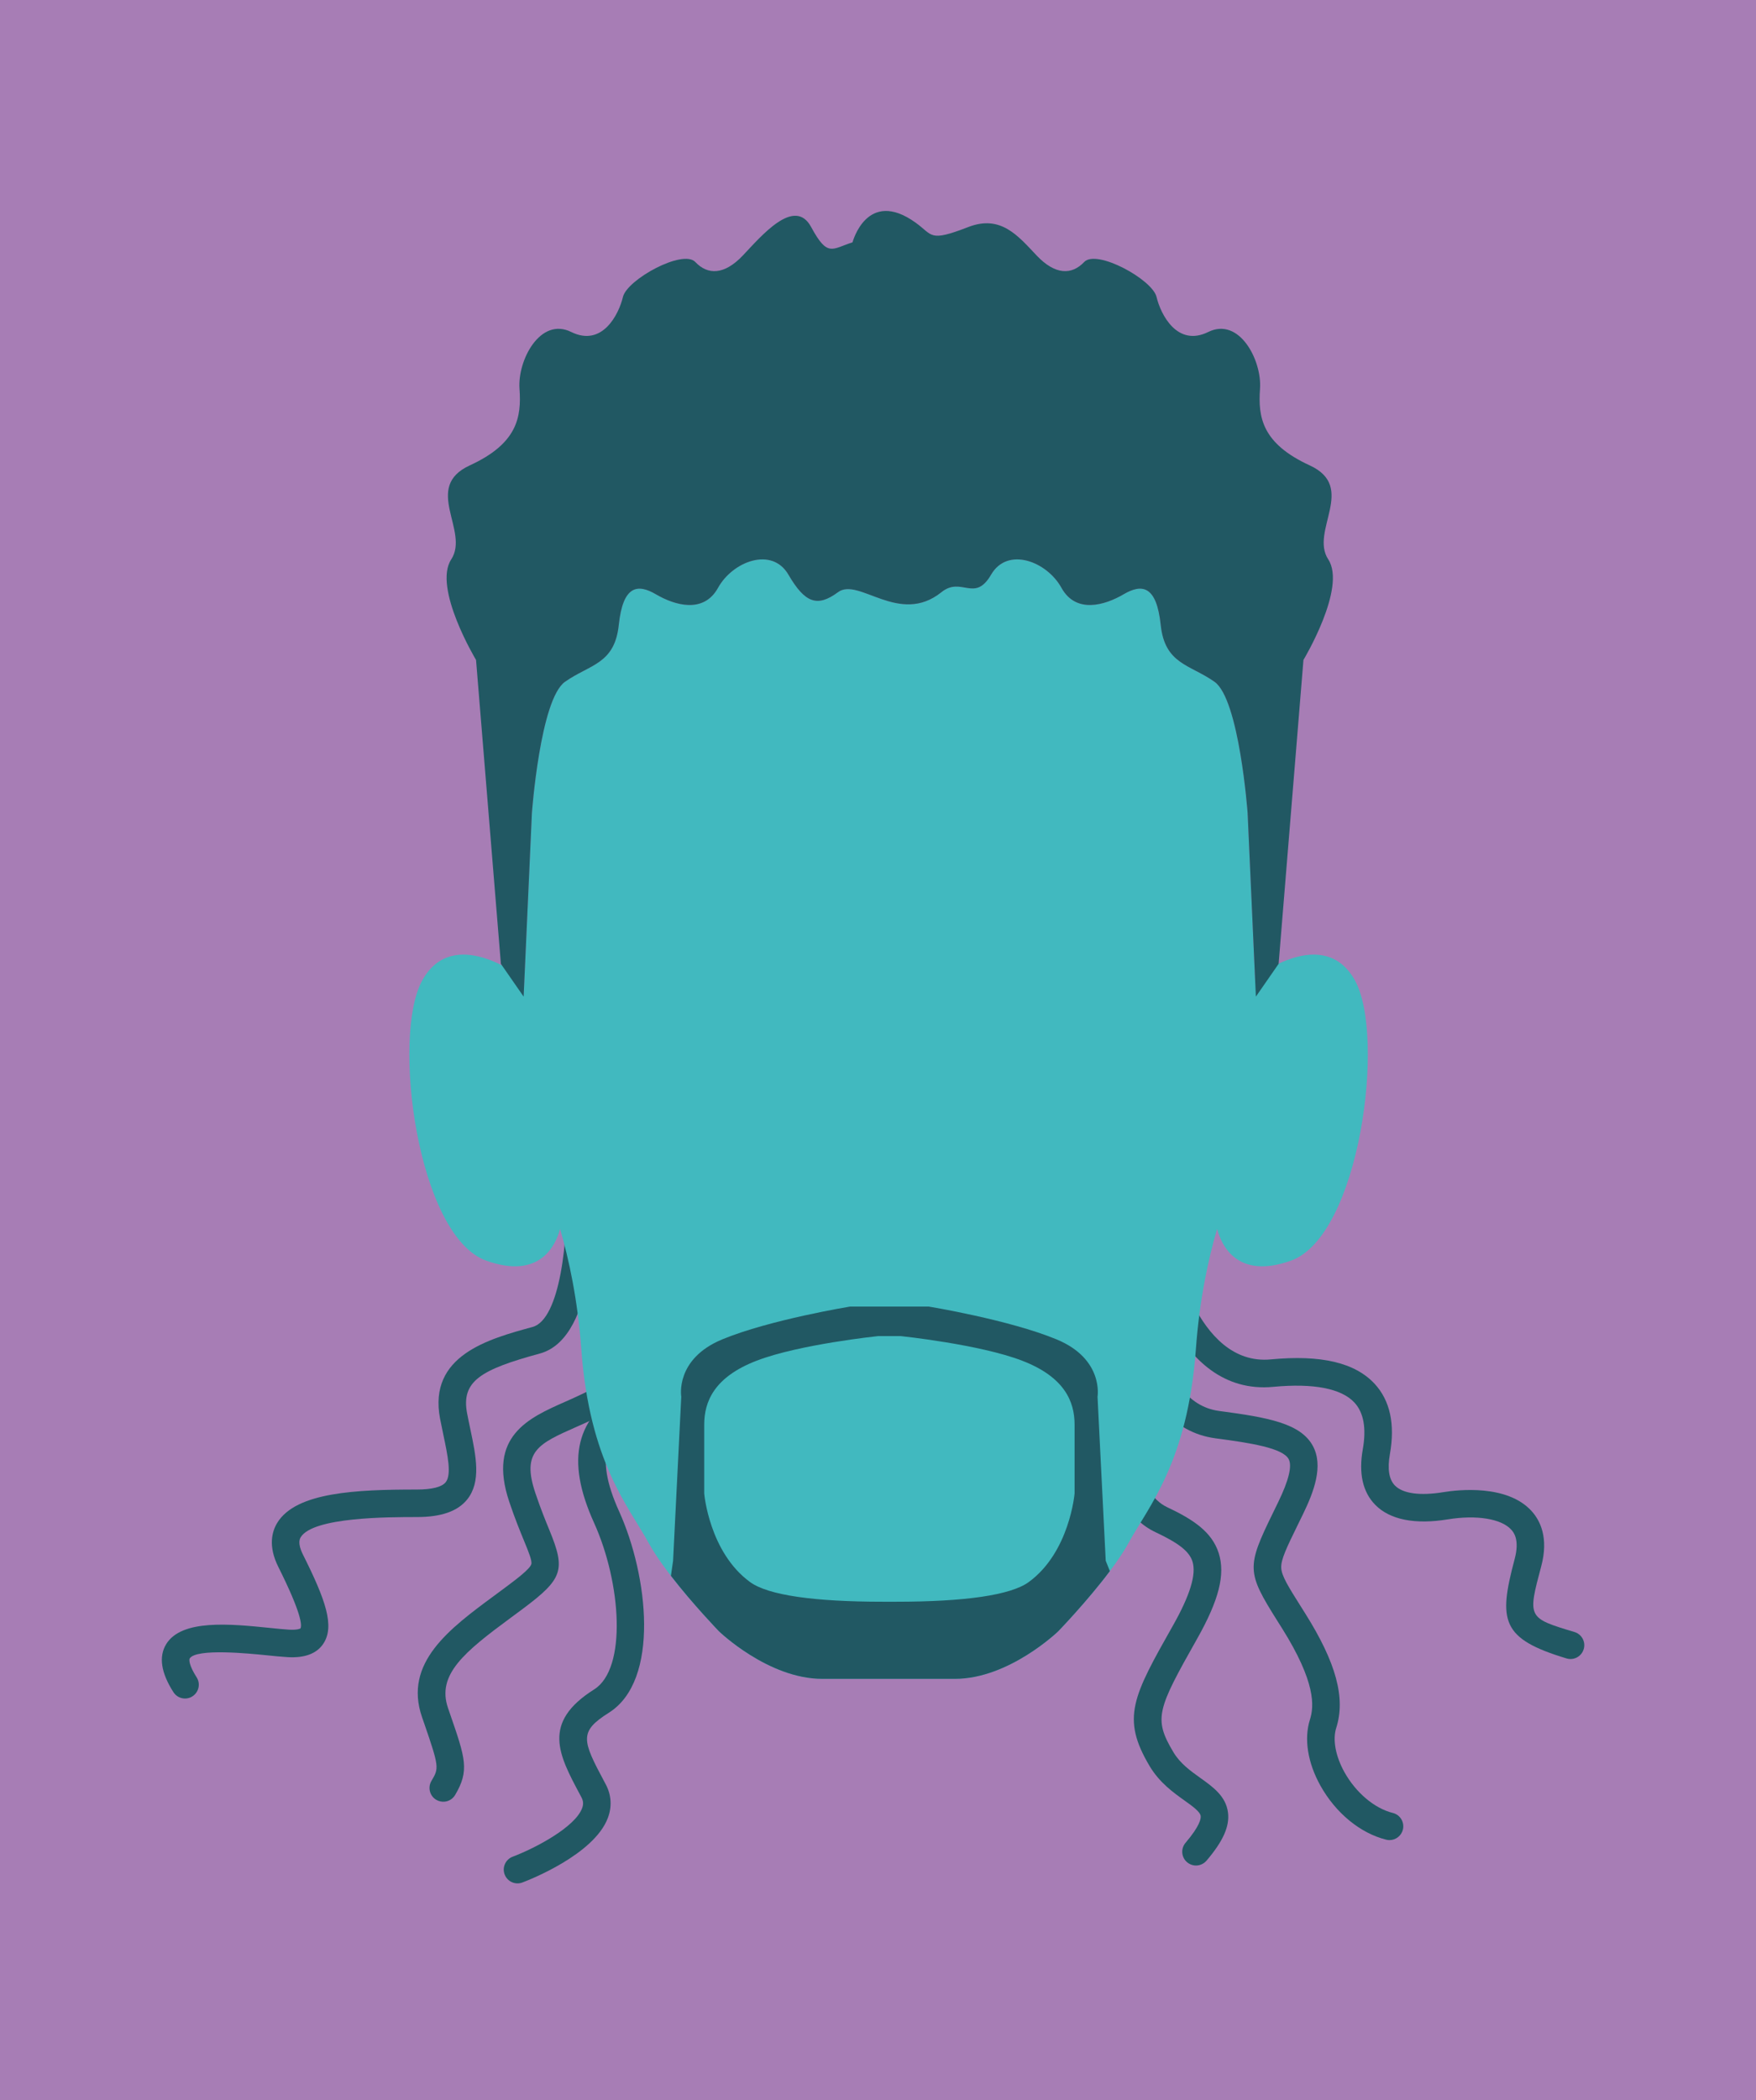 <?xml version="1.0" encoding="utf-8"?>
<!-- Generator: Adobe Illustrator 16.0.0, SVG Export Plug-In . SVG Version: 6.00 Build 0)  -->
<!DOCTYPE svg PUBLIC "-//W3C//DTD SVG 1.1//EN" "http://www.w3.org/Graphics/SVG/1.1/DTD/svg11.dtd">
<svg version="1.1" id="Camada_1" xmlns="http://www.w3.org/2000/svg" xmlns:xlink="http://www.w3.org/1999/xlink" x="0px" y="0px"
	 width="256px" height="306px" viewBox="0 0 256 306" enable-background="new 0 0 256 306" xml:space="preserve">
<rect fill="#A77DB5" width="256" height="306"/>
<g>
	<path fill="#215863" d="M26.98,247.477c-0.663,0-1.307-0.324-1.693-0.92c-1.816-2.828-2.172-5.188-1.057-7.008
		c2.247-3.66,9.361-2.943,15.078-2.363c1.081,0.111,2.057,0.211,2.844,0.258c1.316,0.066,1.648-0.178,1.649-0.182
		c0.239-0.43,0.159-2.195-3.228-8.967c-1.523-3.045-0.916-5.186-0.139-6.441c2.754-4.459,11.556-4.826,20.34-4.826
		c2.183,0,3.636-0.366,4.197-1.062c0.891-1.098,0.295-3.928-0.338-6.924c-0.162-0.762-0.326-1.549-0.48-2.353
		c-1.749-9.194,7.06-11.598,13.492-13.35c3.997-1.094,5.262-12.775,4.879-20.725c-0.053-1.107,0.805-2.049,1.914-2.1
		c1.121-0.058,2.047,0.801,2.098,1.907c0.18,3.734,0.652,22.476-7.832,24.789c-8.607,2.343-11.502,4.017-10.604,8.729
		c0.147,0.773,0.308,1.531,0.464,2.269c0.836,3.959,1.623,7.697-0.473,10.289c-1.391,1.707-3.783,2.539-7.316,2.539
		c-4.136,0-15.116,0-16.924,2.924c-0.131,0.211-0.527,0.854,0.313,2.539c3.302,6.599,4.665,10.422,2.977,12.985
		c-0.955,1.447-2.72,2.115-5.224,1.962c-0.833-0.046-1.871-0.154-3.016-0.269c-2.551-0.258-10.318-1.045-11.247,0.469
		c-0.101,0.16-0.116,0.978,1.009,2.734c0.602,0.932,0.33,2.172-0.604,2.775C27.728,247.373,27.351,247.477,26.98,247.477z"/>
	<path fill="#215863" d="M229.357,241.682c-0.314,0.062-0.648,0.053-0.977-0.047c-9.535-2.875-9.965-5.471-7.568-14.469
		c0.774-2.893-0.18-3.949-0.496-4.295c-1.44-1.592-5.067-2.18-9.243-1.498c-4.781,0.783-8.439,0.055-10.568-2.104
		c-1.837-1.859-2.455-4.588-1.829-8.107c0.54-3.057,0.133-5.342-1.212-6.799c-1.899-2.062-5.985-2.85-11.821-2.299
		c-14.681,1.396-18.52-19.193-18.672-20.07c-0.195-1.078,0.514-2.104,1.574-2.322c0.018,0,0.032-0.002,0.048-0.008
		c1.091-0.195,2.136,0.533,2.331,1.625c0.031,0.176,3.336,17.824,14.34,16.777c7.33-0.697,12.286,0.471,15.151,3.572
		c2.239,2.43,2.985,5.87,2.213,10.225c-0.382,2.164-0.133,3.705,0.733,4.582c1.16,1.182,3.668,1.521,7.062,0.965
		c2.12-0.346,9.308-1.17,12.869,2.764c1.247,1.377,2.506,3.889,1.399,8.027c-2.004,7.525-2.004,7.525,4.847,9.588
		c1.063,0.322,1.666,1.438,1.342,2.502C230.66,241.021,230.059,241.539,229.357,241.682z"/>
	<path fill="#215863" d="M202.57,268.104c-0.161,0-0.324-0.021-0.485-0.062c-3.771-0.935-7.358-3.877-9.588-7.875
		c-1.858-3.328-2.416-6.84-1.524-9.631c0.616-1.937,0.869-5.418-4.072-13.295l-0.666-1.054c-4.487-7.121-4.521-7.856-0.68-15.705
		l0.805-1.655c1.531-3.154,2.037-5.257,1.507-6.236c-0.869-1.614-5.524-2.35-10.627-3.021c-13.288-1.75-13.163-21.637-13.151-22.486
		c0.018-1.105,0.928-2.041,2.034-1.975c1.108,0.012,1.994,0.924,1.983,2.029c-0.002,0.172-0.101,17.166,9.656,18.446
		c7.081,0.935,11.855,1.791,13.639,5.097c1.562,2.899,0.158,6.635-1.424,9.896l-0.816,1.67c-1.564,3.198-2.428,4.967-2.377,6.178
		c0.048,1.183,1.043,2.761,2.848,5.623l0.669,1.063c4.499,7.164,5.886,12.3,4.503,16.642c-0.55,1.718-0.099,4.131,1.199,6.461
		c1.678,2.996,4.377,5.271,7.051,5.935c1.078,0.264,1.732,1.354,1.467,2.434C204.29,267.488,203.471,268.104,202.57,268.104z"/>
	<path fill="#215863" d="M64.842,262.502c-0.42,0.045-0.854-0.039-1.24-0.266c-0.955-0.564-1.271-1.801-0.705-2.754
		c1.099-1.855,1.163-1.969-1.094-8.494l-0.279-0.805c-2.732-7.916,4.025-12.896,10.559-17.713c0.588-0.435,1.181-0.867,1.766-1.308
		c1.424-1.07,3.373-2.524,3.605-3.248c0.153-0.476-0.383-1.785-1.066-3.44c-0.591-1.443-1.331-3.234-2.145-5.66
		c-3.213-9.558,2.828-12.226,8.155-14.578c1.735-0.771,3.53-1.564,5.204-2.604c4.467-2.771,1.754-16.688-0.259-22.993
		c-0.335-1.058,0.245-2.187,1.302-2.525c1.054-0.336,2.184,0.248,2.521,1.303c0.73,2.283,6.895,22.459-1.447,27.631
		c-1.914,1.188-3.926,2.072-5.699,2.857c-5.502,2.436-8.018,3.547-5.971,9.629c0.774,2.301,1.482,4.029,2.051,5.414
		c2.389,5.805,1.955,7.088-3.842,11.43c-0.6,0.447-1.196,0.889-1.792,1.326c-6.77,4.988-10.831,8.293-9.147,13.17l0.277,0.805
		c2.26,6.529,2.867,8.283,0.754,11.852C66.016,262.094,65.449,262.438,64.842,262.502z"/>
	<path fill="#215863" d="M75.07,274.375c-0.662-0.127-1.244-0.586-1.501-1.266c-0.392-1.033,0.133-2.191,1.167-2.584
		c3.369-1.275,9.097-4.32,10.125-7.062c0.219-0.584,0.188-1.062-0.102-1.602l-0.164-0.312c-3.164-5.902-5.655-10.561,2.029-15.404
		c4.809-3.028,3.941-15.522-0.012-24.25c-4.219-9.315-2.727-15.438,4.841-19.85c4.468-2.607,8.391-13.574,9.524-17.586
		c0.305-1.062,1.405-1.691,2.479-1.385c1.069,0.301,1.688,1.412,1.385,2.479c-0.46,1.636-4.712,16.078-11.367,19.96
		c-4.82,2.811-7.04,6.254-3.204,14.725c4.189,9.246,5.996,24.58-1.507,29.307c-4.38,2.76-3.903,3.996-0.63,10.105l0.168,0.313
		c0.832,1.556,0.941,3.254,0.316,4.91c-2.002,5.328-11.398,9.006-12.461,9.408C75.796,274.42,75.42,274.445,75.07,274.375z"/>
	<path fill="#215863" d="M173.957,271.768c-0.323-0.069-0.63-0.215-0.898-0.44c-0.844-0.72-0.942-1.988-0.223-2.832
		c2.119-2.479,2.25-3.552,2.209-3.897c-0.083-0.634-1.188-1.429-2.361-2.263c-1.619-1.158-3.636-2.599-5.061-4.976
		c-4.223-7.063-2.456-10.188,3.396-20.551c2.49-4.408,3.412-7.449,2.826-9.301c-0.468-1.467-1.979-2.662-5.388-4.266
		c-7.966-3.75-7.106-16.318-7.063-16.848c0.084-1.107,1.049-1.935,2.153-1.853c1.104,0.08,1.937,1.047,1.851,2.149
		c-0.207,2.873,0.238,10.779,4.771,12.916c3.793,1.783,6.522,3.603,7.502,6.681c0.987,3.098,0.043,6.834-3.153,12.494
		c-5.832,10.319-6.375,11.616-3.449,16.518c0.992,1.658,2.496,2.726,3.947,3.765c1.827,1.303,3.717,2.653,4.01,5.039
		c0.248,2.012-0.721,4.168-3.135,7C175.396,271.678,174.648,271.908,173.957,271.768z"/>
	<path fill="#41B9BF" d="M197.518,142.824c-4.539-8.122-14.338-0.477-14.338-0.477l-0.174,1.047l-1.123-24.94
		c0,0-1.21-16.563-4.826-19.115c-3.619-2.548-7.234-2.548-7.844-8.282c-0.604-5.734-2.711-6.051-5.424-4.458
		c-2.716,1.59-6.939,2.865-9.048-0.957c-2.111-3.824-7.845-6.054-10.255-1.912c-2.409,4.143-4.312,0.201-7.234,2.551
		c-6.154,4.938-12.06-2.229-15.078,0c-3.016,2.229-4.822,1.592-7.235-2.551c-2.415-4.142-8.144-1.912-10.256,1.912
		c-2.11,3.822-6.332,2.547-9.048,0.957c-2.713-1.593-4.82-1.276-5.427,4.458c-0.603,5.734-4.22,5.734-7.839,8.282
		c-3.618,2.552-4.825,19.115-4.825,19.115l-1.197,26.533l-0.44-2.64c0,0-9.799-7.646-14.336,0.477
		c-4.539,8.123-0.718,37.273,9.318,40.854c7.845,2.807,10.135-2.268,10.761-4.619c1.284,4.377,2.571,10.303,3.096,17.527
		c1.192,16.484,6.931,22.936,9.796,28.189c2.867,5.26,10.273,12.904,10.273,12.904s7.166,6.928,15.057,6.928h19.349
		c7.887,0,15.053-6.928,15.053-6.928s7.406-7.646,10.272-12.904c2.865-5.254,8.603-11.705,9.797-28.189
		c0.523-7.225,1.812-13.15,3.093-17.527c0.627,2.353,2.918,7.424,10.762,4.621C198.232,180.098,202.057,150.947,197.518,142.824z"/>
	<path fill="#215863" d="M161.199,227.404l-1.194-23.894c0,0,0.955-5.495-5.976-8.362c-6.93-2.867-18.633-4.781-18.633-4.781H123.93
		c0,0-11.707,1.914-18.636,4.781c-6.933,2.867-5.976,8.362-5.976,8.362l-1.192,23.894c0,0-0.122,0.832-0.315,2.191
		c3.206,4.157,7.004,8.084,7.004,8.084s7.166,6.928,15.057,6.928h19.349c7.887,0,15.053-6.928,15.053-6.928s4.227-4.365,7.528-8.771
		C161.419,227.955,161.199,227.404,161.199,227.404z M156.658,217.607c0,0-0.721,8.562-6.688,12.903
		c-2.63,1.91-9.32,2.863-19.351,2.863h-1.91c-10.036,0-16.729-0.953-19.354-2.863c-5.967-4.342-6.69-12.903-6.69-12.903v-10.033
		c0-3.346,1.434-6.932,7.644-9.32c6.214-2.389,17.681-3.582,17.681-3.582h3.343c0,0,11.467,1.193,17.68,3.582
		s7.646,5.975,7.646,9.32L156.658,217.607L156.658,217.607z"/>
	<path fill="#215863" d="M133.484,32.441c2.57,1.842,1.912,2.866,7.687,0.635c4.729-1.823,7.237,1.277,9.949,4.142
		c2.716,2.867,5.127,2.867,6.938,0.956c1.809-1.911,9.953,2.549,10.551,5.098c0.604,2.548,3.016,7.327,7.539,5.096
		c4.524-2.23,7.845,4.142,7.543,8.282c-0.301,4.143,0.302,7.967,7.236,11.152c6.936,3.182,0,9.557,2.711,13.698
		c2.719,4.141-3.615,14.655-3.615,14.655l-3.619,44.278l-3.315,4.777l-1.205-26.758c0,0-1.21-16.563-4.827-19.115
		c-3.617-2.548-7.233-2.548-7.843-8.282c-0.604-5.734-2.711-6.051-5.424-4.458c-2.716,1.59-6.938,2.865-9.048-0.957
		c-2.111-3.824-7.846-6.054-10.254-1.912c-2.41,4.143-4.312,0.201-7.235,2.551c-6.155,4.938-12.06-2.229-15.078,0
		c-3.016,2.229-4.822,1.592-7.235-2.551c-2.415-4.142-8.144-1.912-10.256,1.912c-2.11,3.822-6.332,2.547-9.048,0.957
		c-2.713-1.593-4.82-1.276-5.427,4.458c-0.603,5.734-4.22,5.734-7.839,8.282c-3.618,2.552-4.825,19.115-4.825,19.115l-1.206,26.758
		l-3.317-4.777L69.4,96.156c0,0-6.332-10.515-3.615-14.655c2.713-4.142-4.223-10.516,2.713-13.698
		c6.933-3.185,7.536-7.01,7.238-11.152c-0.306-4.141,3.015-10.513,7.537-8.282c4.521,2.231,6.935-2.548,7.541-5.096
		c0.603-2.549,8.743-7.009,10.551-5.098c1.811,1.912,4.223,1.912,6.939-0.956c2.713-2.865,7.54-8.6,9.949-4.142
		c2.414,4.461,3.018,3.187,6.033,2.231C124.287,35.307,126.382,27.343,133.484,32.441z"/>
</g>
</svg>
